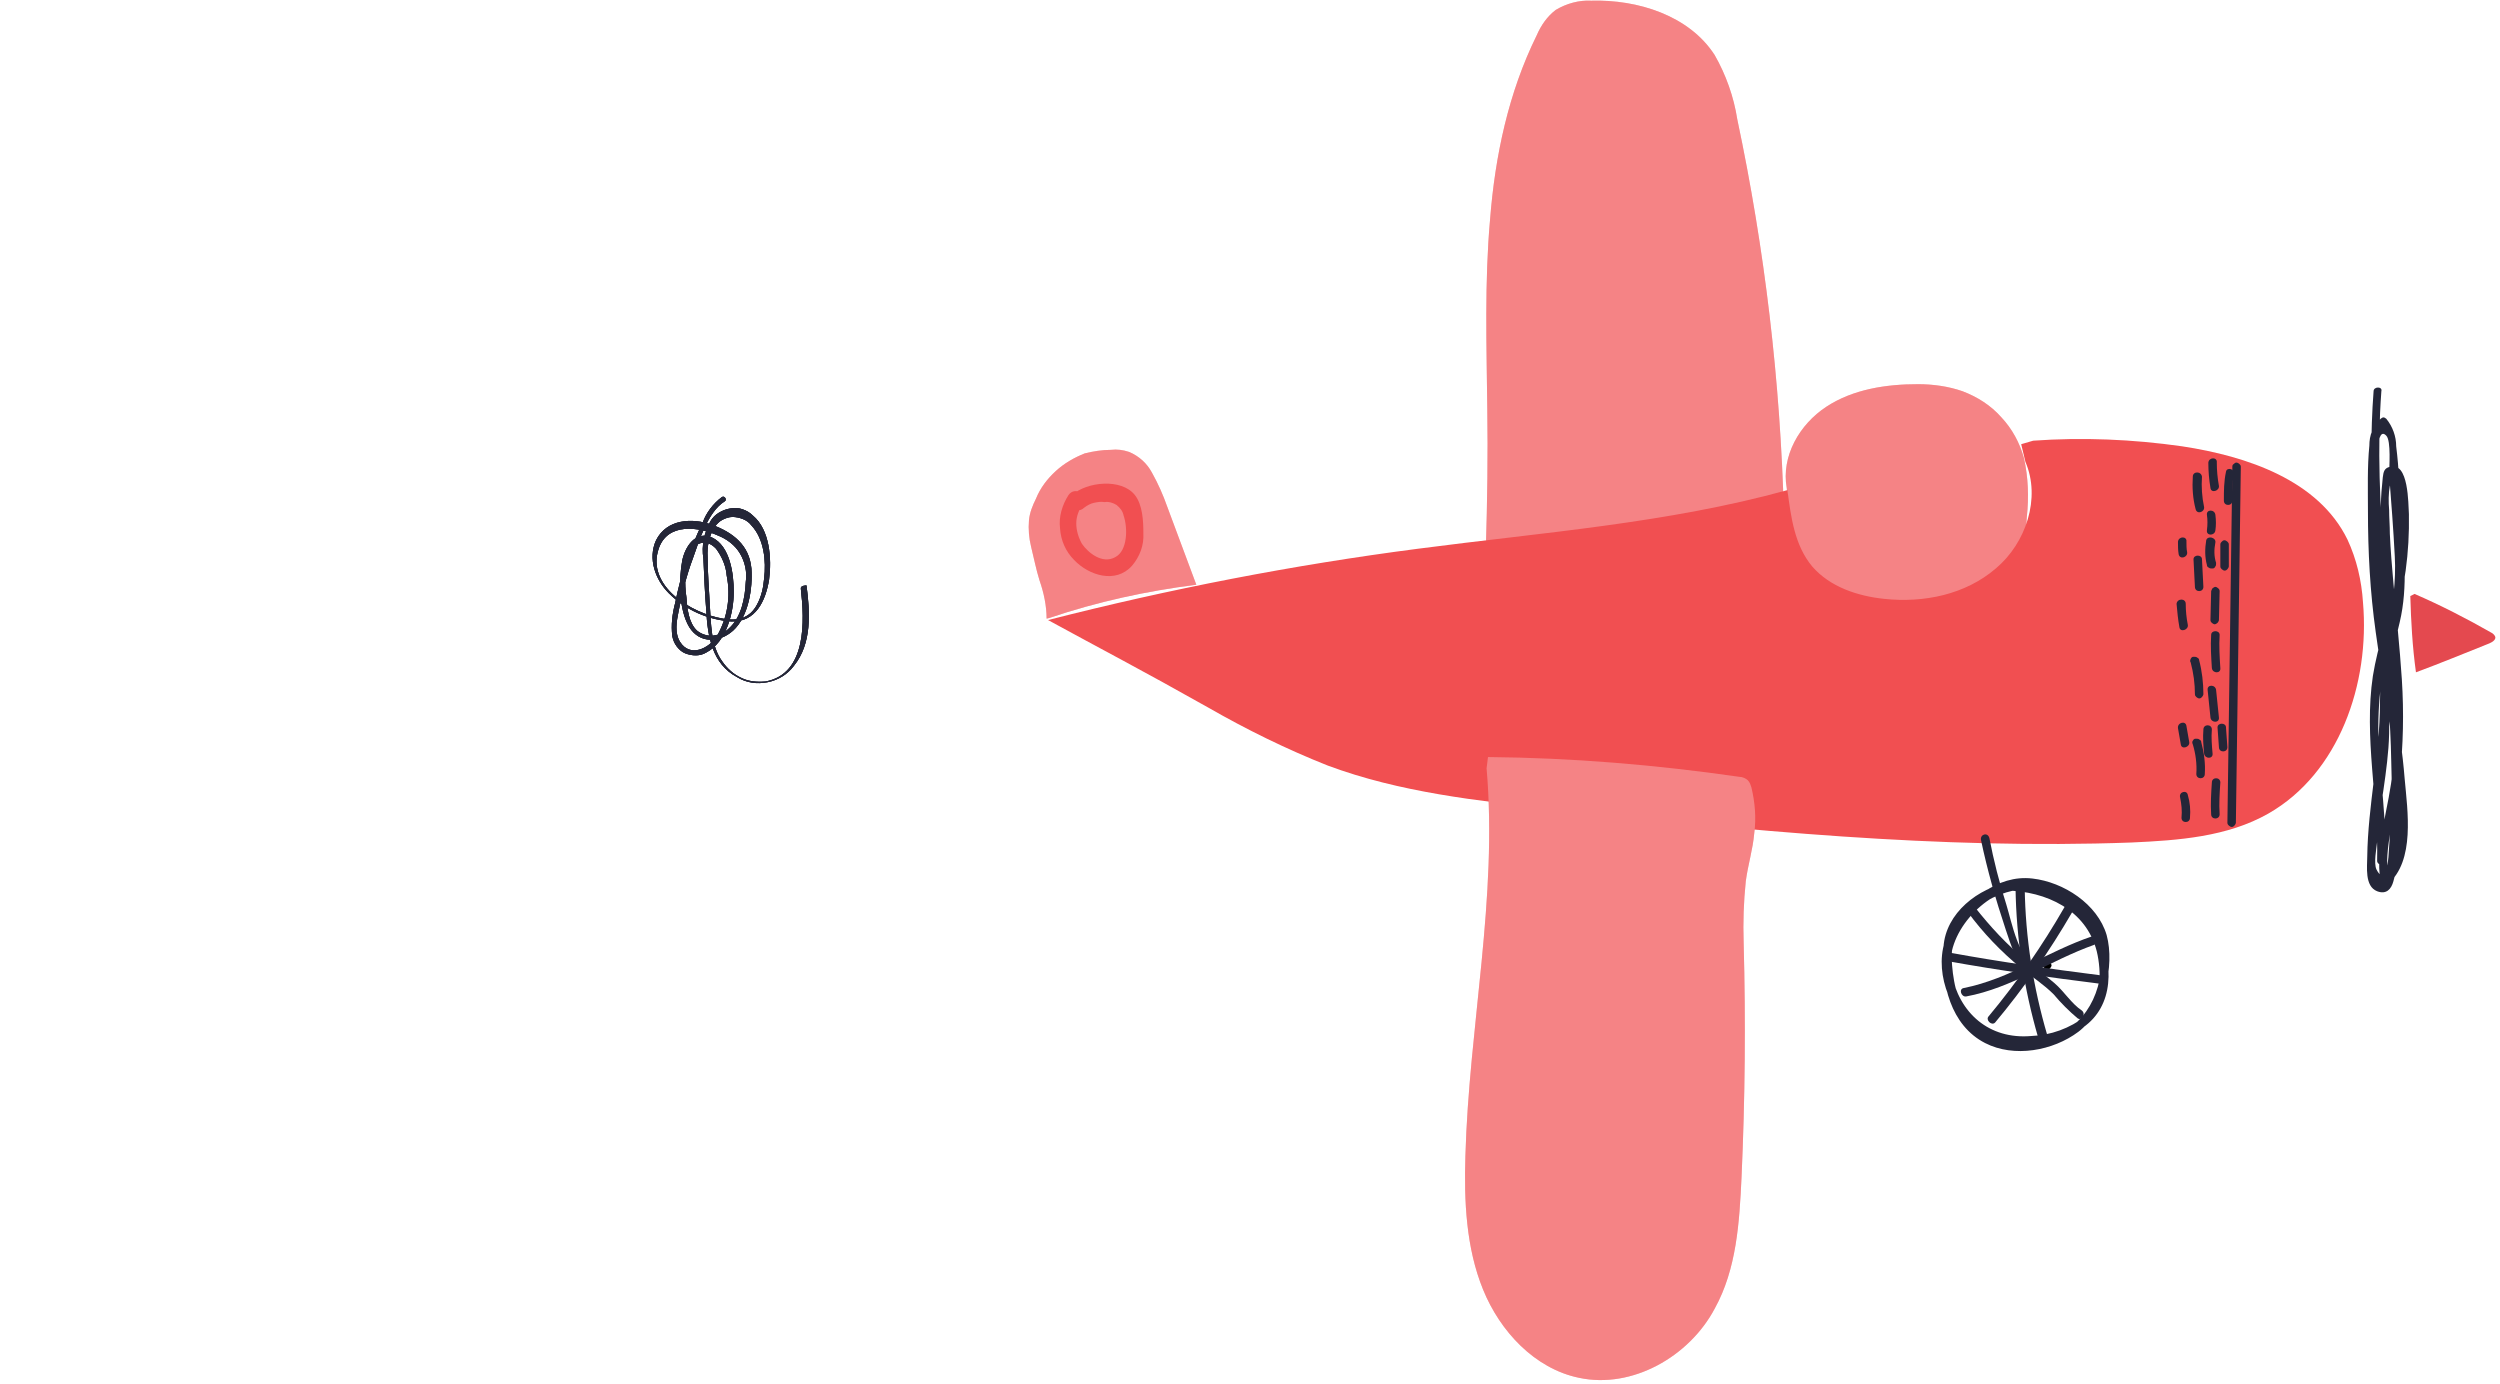 <?xml version="1.0" encoding="utf-8"?>
<!-- Generator: Adobe Illustrator 23.0.1, SVG Export Plug-In . SVG Version: 6.00 Build 0)  -->
<svg version="1.1" id="planeSvg" xmlns="http://www.w3.org/2000/svg" xmlns:xlink="http://www.w3.org/1999/xlink" x="0px" y="0px"
	 viewBox="0 0 354 196" style="enable-background:new 0 0 354 196;" xml:space="preserve">
<style type="text/css">
	#planeSvg .st0{fill:#F14F51;}
	#planeSvg .st1{opacity:0.3;fill:#FFFFFF;enable-background:new    ;}
	#planeSvg .st2{fill:#E4494F;}
	#planeSvg .st3{fill:#242638; opacity:1;}
</style>
<path class="st0" d="M210.4,77.6c0.2-6.6,0.3-13.2,0.2-19.7c-0.1-9-0.4-18,0.4-26.9c0.7-8.9,2.6-17.9,6.6-26
	c0.6-1.4,1.5-2.7,2.7-3.6c1.5-0.9,3.3-1.4,5-1.3c6.6-0.2,13.9,2.1,17.5,7.7c1.6,2.8,2.7,5.9,3.2,9.1c3.9,18.4,6.1,37.1,6.6,55.8
	c-13.9,2.8-27.9,4.9-42.1,6.3L210.4,77.6z"/>
<path class="st1" d="M210.4,77.6c0.2-6.6,0.3-13.2,0.2-19.7c-0.1-9-0.4-18,0.4-26.9c0.7-8.9,2.6-17.9,6.6-26
	c0.6-1.4,1.5-2.7,2.7-3.6c1.5-0.9,3.3-1.4,5-1.3c6.6-0.2,13.9,2.1,17.5,7.7c1.6,2.8,2.7,5.9,3.2,9.1c3.9,18.4,6.1,37.1,6.6,55.8
	c-13.9,2.8-27.9,4.9-42.1,6.3L210.4,77.6z"/>
<path class="st0" d="M253,69.1c-0.8-4.5,1.8-9,5.6-11.5c3.8-2.5,8.5-3.2,13-3.2c2.1,0,4.3,0.3,6.3,1c2.1,0.8,4,2,5.5,3.7
	c1.5,1.6,2.6,3.6,3.2,5.8c0.6,2.7,0.7,5.5,0.4,8.3l-0.3,4.6l-0.4,7.6c0,0.3-0.1,0.6-0.2,0.8c-0.2,0.3-0.5,0.4-0.9,0.5
	c-9.1,2.7-18.9,2.3-28.4,1.3c-0.6,0-1.2-0.2-1.7-0.5c-0.3-0.3-0.6-0.8-0.7-1.2c-1-2.7-0.7-5.7-0.7-8.6C253.6,74.7,253,69.1,253,69.1
	z"/>
<path class="st1" d="M253,69.1c-0.8-4.5,1.8-9,5.6-11.5c3.8-2.5,8.5-3.2,13-3.2c2.1,0,4.3,0.3,6.3,1c2.1,0.8,4,2,5.5,3.7
	c1.5,1.6,2.6,3.6,3.2,5.8c0.6,2.7,0.7,5.5,0.4,8.3l-0.3,4.6l-0.4,7.6c0,0.3-0.1,0.6-0.2,0.8c-0.2,0.3-0.5,0.4-0.9,0.5
	c-9.1,2.7-18.9,2.3-28.4,1.3c-0.6,0-1.2-0.2-1.7-0.5c-0.3-0.3-0.6-0.8-0.7-1.2c-1-2.7-0.7-5.7-0.7-8.6C253.6,74.7,253,69.1,253,69.1
	z"/>
<path class="st0" d="M287.9,62.4c7-0.5,14.1-0.2,21.1,0.8c9.2,1.4,19.3,4.8,23.4,13.2c1.3,2.8,2,5.8,2.2,8.9
	c1,11.5-3.4,24.2-13.4,29.9c-5.8,3.3-12.7,3.8-19.4,4.1c-27.3,1-54.5-1.7-81.7-4.7c-10.9-1.2-21.9-2.4-32.1-6.2
	c-5.8-2.3-11.5-5.1-16.9-8.2c-9.4-5.3-15.2-8.3-22.7-12.4c17.2-4.4,34.7-7.8,52.4-10.1c17.5-2.3,35.3-3.6,52.3-8.3
	c0.5,3.8,1,7.8,3.5,10.8c2.5,2.9,6.4,4.2,10.2,4.6c5.6,0.6,11.5-0.6,15.8-4.3c4.3-3.6,6.4-10,4.2-15.1l-0.6-2.5L287.9,62.4z"/>
<path class="st0" d="M210.7,107.2c11.9,0.1,23.8,1.1,35.6,2.8c0.4,0,0.9,0.2,1.2,0.5c0.3,0.3,0.4,0.7,0.5,1c0.5,2.1,0.7,4.3,0.4,6.5
	c-0.2,2.3-0.9,4.5-1.2,6.8c-0.3,2.9-0.4,5.8-0.3,8.7c0.3,11.1,0.2,22.1-0.3,33.2c-0.3,6.4-0.7,13-3.8,18.6
	c-3.6,6.8-11.7,11.4-19.2,9.8c-6.3-1.3-11.2-6.6-13.6-12.5c-2.4-5.9-2.7-12.5-2.5-18.9c0.5-18.3,4.6-36.6,3-54.9L210.7,107.2z"/>
<path class="st1" d="M210.7,107.2c11.9,0.1,23.8,1.1,35.6,2.8c0.4,0,0.9,0.2,1.2,0.5c0.3,0.3,0.4,0.7,0.5,1c0.5,2.1,0.7,4.3,0.4,6.5
	c-0.2,2.3-0.9,4.5-1.2,6.8c-0.3,2.9-0.4,5.8-0.3,8.7c0.3,11.1,0.2,22.1-0.3,33.2c-0.3,6.4-0.7,13-3.8,18.6
	c-3.6,6.8-11.7,11.4-19.2,9.8c-6.3-1.3-11.2-6.6-13.6-12.5c-2.4-5.9-2.7-12.5-2.5-18.9c0.5-18.3,4.6-36.6,3-54.9L210.7,107.2z"/>
<path class="st0" d="M148.2,87.6c0-1.8-0.4-3.7-1-5.4c-0.5-1.6-0.8-3.2-1.2-4.8c-0.3-1.2-0.4-2.5-0.3-3.7c0.1-1.1,0.5-2.1,1-3.1
	c0.6-1.5,1.6-2.8,2.8-3.9c1.2-1.1,2.6-1.9,4.1-2.5c1.2-0.3,2.5-0.5,3.7-0.5c0.9-0.1,1.7,0,2.6,0.3c1.4,0.6,2.5,1.6,3.2,2.9
	c0.9,1.6,1.6,3.2,2.2,4.9l4.1,11c-7.1,0.9-14,2.4-20.8,4.7L148.2,87.6z"/>
<path class="st1" d="M148.2,87.6c0-1.8-0.4-3.7-1-5.4c-0.5-1.6-0.8-3.2-1.2-4.8c-0.3-1.2-0.4-2.5-0.3-3.7c0.1-1.1,0.5-2.1,1-3.1
	c0.6-1.5,1.6-2.8,2.8-3.9c1.2-1.1,2.6-1.9,4.1-2.5c1.2-0.3,2.5-0.5,3.7-0.5c0.9-0.1,1.7,0,2.6,0.3c1.4,0.6,2.5,1.6,3.2,2.9
	c0.9,1.6,1.6,3.2,2.2,4.9l4.1,11c-7.1,0.9-14,2.4-20.8,4.7L148.2,87.6z"/>
<path class="st2" d="M341.3,84.4c0.1,3.6,0.3,7.2,0.8,10.8c3.5-1.3,6.9-2.7,10.4-4.1c0.5-0.2,1-0.6,0.8-1c-0.1-0.2-0.3-0.4-0.5-0.5
	c-3.5-2-7.2-3.9-10.9-5.5L341.3,84.4z"/>
<path class="st3 plane-propeller" d="M336.1,55.4c-0.9,11.8,0.3,23.5,1.4,35.3c0.5,5.7,1,11.4,1.1,17.1c0.1,3,0.1,6-0.1,9.1
	c-0.1,1.5-0.2,3-0.3,4.5c-0.1,1.1-0.6,3.9-1.7,1.7c-0.4-0.9,0-2.9,0.1-3.9c0.1-1.8,0.4-3.6,0.6-5.4c0.4-2.6,0.8-5.3,1-7.9
	c0.2-2.6,0.1-5.4,0.1-8c0.2-3.3,0.7-6.6,1.5-9.8c1.2-5.1,0.6-10.2,0.2-15.4c-0.2-3.2-0.3-6.3-0.7-9.5c0-1.4-0.5-2.8-1.4-3.9
	c-0.1-0.1-0.3-0.2-0.4-0.2s-0.3,0.1-0.4,0.2c-0.5,0.5-0.9,1.1-1.2,1.7c-0.3,0.7-0.4,1.4-0.4,2.1c-0.3,3-0.2,6.2-0.2,9.2
	c0,5.8,0.3,11.5,1.1,17.2c0.8,5.8,1.9,11.5,2.5,17.3c0.4,3.1,0.6,6.2,0.6,9.3c0,2.9,0.1,6.2-2.3,8.2l1,0.3
	c-0.8-4.6,1.2-9.8,1.6-14.4c0.5-4.7,0.6-9.3,0.3-14c-0.3-4.6-0.8-9.2-1.2-13.7c-0.2-2.3-0.4-4.6-0.5-6.9c0-1.2-0.1-2.3-0.1-3.4
	c-0.1-1.1-0.1-2.3,0.1-3.4c1.2-2,1.3,2.9,1.3,2.8c0.1,1.2,0.2,2.3,0.2,3.5c0,2.6-0.3,5.3-0.8,7.8c-0.9,4.3-2.4,8.5-3.1,12.8
	c-1.3,8.7,0.8,17.5,0.6,26.2c0,0.2,0.1,0.3,0.2,0.4c0.1,0.1,0.3,0.2,0.4,0.2c0.2,0,0.3-0.1,0.4-0.2c0.1-0.1,0.2-0.3,0.2-0.4
	c0.1-5.7-0.7-11.3-1-17c-0.2-5.5,0.5-11,2.1-16.3c1.6-5.1,2.3-10.4,2.2-15.8c-0.1-1.4,0-7.5-2.7-6.7c-0.8,0.2-0.9,0.7-1,1.5
	c-0.3,2.7-0.4,5.3-0.1,8c0.2,5.5,0.9,11.1,1.4,16.6c0.5,5.6,0.6,11.2,0.1,16.8c-0.4,5.1-2.6,10.8-1.7,15.9c0.1,0.5,0.7,0.5,1,0.3
	c3.9-3.3,2.8-10.4,2.4-14.9c-0.6-7.5-2.2-15-3.1-22.5c-0.8-7.3-1.1-14.6-0.8-21.9c0-0.4-0.1-5.7,1.3-4.2c0.7,0.7,0.4,4.6,0.4,5.5
	c0.3,3.9,0.6,7.7,0.8,11.6c0.4,7-2.1,13.6-2.1,20.7c0,7.4-1.7,14.5-1.8,21.8c0,1.4-0.4,4.2,1.4,4.9c1.3,0.5,2-0.3,2.3-1.4
	c0.8-2.8,0.7-6.3,0.8-9.2c0.1-3.8,0.1-7.6-0.1-11.3c-0.8-16.3-3.6-32.6-2.4-48.9C337.4,54.7,336.1,54.7,336.1,55.4L336.1,55.4z"/>
<path d="M289.9,137.3c0.2,0,0.3-0.1,0.4-0.2c0.1-0.1,0.2-0.3,0.2-0.4s-0.1-0.3-0.2-0.4c-0.1-0.1-0.3-0.2-0.4-0.2s-0.3,0.1-0.4,0.2
	c-0.1,0.1-0.2,0.3-0.2,0.4s0.1,0.3,0.2,0.4C289.6,137.2,289.8,137.3,289.9,137.3z"/>
<path class="st3" d="M280.5,118.9c0.9,4.3,2.1,8.5,3.5,12.7c0.8,2.3,1.5,5.2,3.9,6.4c0.7,0.3,1.3-0.7,0.6-1
	c-2.7-1.2-3.6-6.3-4.4-8.9c-1-3.1-1.8-6.3-2.4-9.4C281.5,117.8,280.4,118.1,280.5,118.9z"/>
<path class="st3" d="M284.7,124.9c-4.6,0.8-9.2,4.4-9.5,9.2c-0.4,5.1,1,11.1,5.9,13.6c4.1,2.1,9.6,1.1,13.2-1.6
	c3.6-2.7,5.2-9.3,4-13.7c-1.3-4.4-6.1-7.5-10.5-8c-5-0.6-9.4,3.2-11.7,7.3c-2.5,4.3-0.7,10.6,3,13.8c3.7,3.2,9.7,2.8,14,1
	c5.5-2.3,6.4-7.8,4.7-13.1c-1.9-5.9-8-8.5-13.7-8.5c-0.2,0-0.3,0.1-0.4,0.2c-0.1,0.1-0.2,0.3-0.2,0.4c0,0.2,0.1,0.3,0.2,0.4
	c0.1,0.1,0.3,0.2,0.4,0.2c5.6,0.1,11.3,2.7,12.8,8.6c0.7,2.9,0.7,7.2-1.6,9.2c-2.2,1.7-4.9,2.7-7.7,2.8c-5.9,0.5-10.2-3.2-11.3-9
	c-1-5.3,4.6-11.5,9.8-12c5.7-0.5,11.5,4.1,11.5,9.9c0,5.8-2.9,10.5-8.7,11.8c-6.1,1.4-11.1-2.3-12.2-8.5c-0.5-2.8-0.7-6.5,1.4-8.8
	c1.9-2,4.3-3.4,7-4C285.8,126,285.5,124.8,284.7,124.9L284.7,124.9z"/>
<path class="st3" d="M285.4,125.7c0.1,7.2,1.2,14.3,3.2,21.2c0,0.2,0.1,0.3,0.3,0.4c0.1,0.1,0.3,0.1,0.5,0.1s0.3-0.1,0.4-0.3
	c0.1-0.1,0.1-0.3,0.1-0.5c-2-6.8-3.1-13.8-3.2-20.9c0-0.2-0.1-0.3-0.2-0.4c-0.1-0.1-0.3-0.2-0.4-0.2c-0.2,0-0.3,0.1-0.4,0.2
	C285.4,125.4,285.4,125.6,285.4,125.7z"/>
<path class="st3" d="M282.5,144.8c4.1-4.9,7.7-10.1,10.9-15.6c0.1-0.1,0.1-0.3,0.1-0.5c0-0.2-0.1-0.3-0.3-0.4
	c-0.1-0.1-0.3-0.1-0.5-0.1c-0.2,0-0.3,0.1-0.4,0.3c-3.1,5.4-6.7,10.6-10.7,15.4C281.1,144.4,282,145.3,282.5,144.8L282.5,144.8z"/>
<path class="st3" d="M278.6,129.1c2.2,3,4.7,5.6,7.6,8c1.5,1.2,3.2,2.3,4.6,3.7c1,1.2,2.2,2.4,3.4,3.4c0.6,0.4,1.2-0.6,0.6-1.1
	c-1.5-1-2.5-2.7-3.9-3.9c-1.4-1.2-2.6-2-3.9-3.1c-2.8-2.3-5.2-4.9-7.4-7.7C279.2,127.8,278.2,128.5,278.6,129.1z"/>
<path class="st3" d="M278.4,141.1c6.5-1.2,11.9-5.1,18.1-7.3c0.7-0.3,0.4-1.4-0.3-1.2c-6.2,2.1-11.6,6-18.1,7.3
	C277.3,140,277.7,141.2,278.4,141.1z"/>
<path class="st3" d="M275.8,136.1c7.2,1.3,14.4,2.3,21.6,3.2c0.8,0.1,0.8-1.1,0-1.2c-7.1-0.9-14.2-1.9-21.3-3.2
	C275.4,134.8,275.1,135.9,275.8,136.1L275.8,136.1z"/>
<path class="st0" d="M153.5,71.9c0.4-0.3,0.9-0.6,1.4-0.7c0.5-0.1,1-0.2,1.5-0.1c0.6-0.1,1.2,0.1,1.7,0.4c0.5,0.4,0.9,0.9,1,1.5
	c0.6,1.7,0.6,5-1.2,5.9c-1.8,1-3.8-0.6-4.7-1.9c-0.5-0.9-0.8-1.9-0.8-2.9c0-1,0.4-2,1-2.8c0.8-1.3-1.2-2.5-2.1-1.2
	c-0.9,1.4-1.4,3.1-1.2,4.7c0.1,1.7,0.8,3.3,2,4.5c2.1,2.2,5.9,3.4,8.2,0.8c1.1-1.3,1.7-2.9,1.6-4.6c0-1.7-0.1-4-1.2-5.4
	c-1.9-2.4-6.8-1.9-8.9,0C150.6,71.3,152.4,73,153.5,71.9L153.5,71.9z"/>
<path class="st3" d="M316.1,66.1l-0.7,50.4c0,0.2,0.1,0.3,0.2,0.4c0.1,0.1,0.3,0.2,0.4,0.2c0.2,0,0.3-0.1,0.4-0.2
	c0.1-0.1,0.2-0.3,0.2-0.4l0.7-50.4c0-0.2-0.1-0.3-0.2-0.4c-0.1-0.1-0.3-0.2-0.4-0.2c-0.2,0-0.3,0.1-0.4,0.2
	C316.1,65.8,316.1,66,316.1,66.1z"/>
<path class="st3" d="M315.2,66.8c-0.3,1.4-0.3,2.7-0.3,4.1c0,0.8,1.2,0.8,1.2,0c-0.1-1.3,0-2.5,0.2-3.8
	C316.5,66.4,315.3,66.1,315.2,66.8L315.2,66.8z"/>
<path class="st3" d="M312.7,65.5c0,1.2,0.1,2.4,0.3,3.6c0.1,0.8,1.3,0.4,1.2-0.3c-0.2-1.1-0.3-2.2-0.3-3.3
	C314,64.7,312.8,64.7,312.7,65.5L312.7,65.5z"/>
<path class="st3" d="M310.5,67.5c-0.1,1.5,0,3.1,0.4,4.6c0.2,0.8,1.3,0.4,1.2-0.3c-0.3-1.4-0.4-2.9-0.3-4.3
	C311.7,66.7,310.5,66.7,310.5,67.5L310.5,67.5z"/>
<path class="st3" d="M312.5,72.9c0.1,0.7,0.1,1.4,0,2.2c-0.1,0.8,1.1,0.8,1.2,0c0.1-0.7,0.1-1.4,0-2.2
	C313.6,72.1,312.4,72.1,312.5,72.9z"/>
<path class="st3" d="M314.4,77.1v3.1c0,0.2,0.1,0.3,0.2,0.4c0.1,0.1,0.3,0.2,0.4,0.2c0.2,0,0.3-0.1,0.4-0.2c0.1-0.1,0.2-0.3,0.2-0.4
	v-3.1c0-0.2-0.1-0.3-0.2-0.4c-0.1-0.1-0.3-0.2-0.4-0.2c-0.2,0-0.3,0.1-0.4,0.2C314.5,76.8,314.4,76.9,314.4,77.1z"/>
<path class="st3" d="M312.4,76.5c-0.2,1.2-0.2,2.4,0.1,3.5c0,0.2,0.1,0.3,0.3,0.4c0.1,0.1,0.3,0.1,0.5,0.1c0.2,0,0.3-0.1,0.4-0.3
	c0.1-0.1,0.1-0.3,0.1-0.5c-0.3-0.9-0.3-1.9-0.1-2.9C313.8,76.1,312.6,75.8,312.4,76.5z"/>
<path class="st3" d="M310.6,79.2l0.2,3.9c0,0.8,1.2,0.8,1.2,0l-0.2-3.9C311.8,78.5,310.6,78.5,310.6,79.2z"/>
<path class="st3" d="M308.4,76.7c0,0.6,0,1.2,0.1,1.8c0.2,0.8,1.3,0.4,1.2-0.3c-0.1-0.5-0.1-1-0.1-1.5
	C309.7,75.9,308.5,75.9,308.4,76.7L308.4,76.7z"/>
<path class="st3" d="M313.1,83.7l-0.1,4.1c0,0.2,0.1,0.3,0.2,0.4c0.1,0.1,0.3,0.2,0.4,0.2s0.3-0.1,0.4-0.2c0.1-0.1,0.2-0.3,0.2-0.4
	l0.1-4.1c0-0.2-0.1-0.3-0.2-0.4c-0.1-0.1-0.3-0.2-0.4-0.2s-0.3,0.1-0.4,0.2C313.2,83.4,313.2,83.5,313.1,83.7L313.1,83.7z"/>
<path class="st3" d="M308.2,85.5c0.1,1.1,0.2,2.2,0.4,3.3c0.1,0.8,1.3,0.4,1.2-0.3c-0.2-1-0.3-2-0.3-3
	C309.5,84.7,308.3,84.7,308.2,85.5L308.2,85.5z"/>
<path class="st3" d="M313.1,89.9c-0.1,1.6,0,3.1,0.1,4.7c0.1,0.8,1.3,0.8,1.2,0c-0.1-1.6-0.2-3.1-0.1-4.7
	C314.3,89.2,313.1,89.2,313.1,89.9z"/>
<path class="st3" d="M310.2,93.8c0.4,1.5,0.6,3,0.6,4.5c0,0.2,0.1,0.3,0.2,0.4c0.1,0.1,0.3,0.2,0.4,0.2c0.2,0,0.3-0.1,0.4-0.2
	c0.1-0.1,0.2-0.3,0.2-0.4c0-1.6-0.2-3.3-0.6-4.8c0-0.2-0.1-0.3-0.3-0.4c-0.1-0.1-0.3-0.1-0.5-0.1c-0.2,0-0.3,0.1-0.4,0.3
	C310.1,93.5,310.1,93.7,310.2,93.8L310.2,93.8z"/>
<path class="st3" d="M312.6,97.7l0.4,3.9c0.1,0.8,1.3,0.8,1.2,0l-0.4-3.9C313.7,96.9,312.5,96.9,312.6,97.7z"/>
<path class="st3" d="M314,103l0.2,2.8c0,0.8,1.2,0.8,1.2,0l-0.2-2.8C315.2,102.3,314,102.3,314,103z"/>
<path class="st3" d="M312,103.3c-0.1,1.2,0,2.3,0.1,3.4c0.1,0.8,1.3,0.8,1.2,0c-0.1-1.1-0.2-2.3-0.1-3.4
	C313.2,102.5,312,102.5,312,103.3z"/>
<path class="st3" d="M310.5,105.4c0.4,1.3,0.6,2.8,0.5,4.2c0,0.8,1.2,0.8,1.2,0c0.1-1.5-0.1-3-0.5-4.5c0-0.2-0.1-0.3-0.3-0.4
	c-0.1-0.1-0.3-0.1-0.5-0.1c-0.2,0-0.3,0.1-0.4,0.3C310.4,105,310.4,105.2,310.5,105.4L310.5,105.4z"/>
<path class="st3" d="M308.4,103.1l0.4,2.3c0.1,0.8,1.3,0.4,1.2-0.3l-0.4-2.3C309.5,102,308.3,102.3,308.4,103.1L308.4,103.1z"/>
<path class="st3" d="M308.7,112.9c0.2,1,0.3,1.9,0.2,2.9c0,0.8,1.2,0.8,1.2,0c0.1-1.1,0-2.2-0.3-3.2
	C309.7,111.8,308.5,112.1,308.7,112.9L308.7,112.9z"/>
<path class="st3" d="M313.2,110.8c-0.1,1.5-0.2,3-0.1,4.5c0,0.8,1.2,0.8,1.2,0c-0.1-1.5,0-3,0.1-4.5
	C314.4,110,313.2,110,313.2,110.8z"/>
<g class="plane-smoke">
	<path class="st3" d="M113.4,83.4c0.5,4.4,0.9,12-5,13.1c-1.2,0.1-2.4,0-3.4-0.5c-1.1-0.5-2-1.3-2.7-2.3c-1.7-2.3-1.6-5.5-1.8-8.2
		c-0.1-2.2-0.3-4.4-0.3-6.6c-0.1-1.5,0.2-3,1-4.3c0.3-0.4,0.7-0.8,1.1-1s0.9-0.4,1.4-0.4c0.5,0,1,0.1,1.5,0.3
		c0.5,0.2,0.9,0.5,1.2,0.9c1.8,1.9,2.1,5.1,1.8,7.5c-0.1,1.3-0.4,2.6-1,3.7c-1,1.9-2.7,2.4-4.8,2c-4.4-0.7-11-4.6-9.1-10
		c1.3-3.6,5.6-3,8.3-1.8c1.3,0.5,2.5,1.4,3.2,2.6s1,2.6,0.8,4c-0.1,2.2-0.6,5-2.4,6.6c-0.6,0.6-1.4,0.9-2.2,1
		c-0.8,0.1-1.7-0.2-2.3-0.7c-1.2-1.1-1.4-3.2-1.5-4.7c-0.3-2-0.2-4,0.3-5.9c0.7-1.8,2.4-2.6,3.9-1c0.8,1.1,1.4,2.4,1.5,3.8
		c0.6,3,0.1,6-1.4,8.6c-1.2,1.8-3.8,3-5.2,0.8c-0.8-1.3-0.5-2.9-0.2-4.4c0.5-2.5,1.1-5,2-7.4c0.9-2.5,2.1-6.6,4.5-8.1
		c0.4-0.2,0-0.9-0.4-0.6c-1.2,0.9-2.2,2.2-2.7,3.6c-0.9,1.8-1.6,3.6-2.3,5.5c-0.7,1.9-1.2,3.9-1.6,5.9c-0.4,1.5-0.6,3.1-0.4,4.7
		c0.1,0.5,0.3,1,0.6,1.4c0.3,0.4,0.7,0.8,1.2,1c0.5,0.2,1,0.3,1.5,0.3c0.5,0,1-0.1,1.5-0.4c2.9-1.5,3.9-5.7,3.9-8.6
		c0-2.5-0.5-6.5-3.1-7.7c-2.3-1-3.8,1.3-4.2,3.3c-0.5,2.7-0.5,6.9,1,9.4c1.5,2.4,4.3,2.2,6.2,0.5c2.2-2,2.8-6,2.6-8.8
		c-0.3-3.3-2.6-5.1-5.6-6.2c-2.8-1-6.4-0.8-7.9,2.2c-1.2,2.6-0.1,5.6,1.8,7.5c2.4,2.4,5.6,3.8,8.9,4c3.4,0.1,4.8-2.9,5.3-5.9
		c0.4-3,0.1-7.1-2.3-9.1c-0.4-0.4-0.9-0.7-1.5-0.9s-1.1-0.2-1.7-0.1c-0.6,0.1-1.1,0.3-1.6,0.6c-0.5,0.3-0.9,0.7-1.2,1.2
		c-0.9,1.6-1.3,3.5-1,5.3c0.1,2.4,0.2,4.8,0.4,7.3c0.2,3.7,0.8,7.6,4.4,9.5c1.3,0.8,2.8,1,4.3,0.7c1.5-0.3,2.8-1.1,3.7-2.3
		c2.6-3.2,2.3-7.6,1.8-11.4C114.1,82.9,113.3,82.9,113.4,83.4L113.4,83.4z"/>
        <path class="st3" d="M113.4,83.4c0.5,4.4,0.9,12-5,13.1c-1.2,0.1-2.4,0-3.4-0.5c-1.1-0.5-2-1.3-2.7-2.3c-1.7-2.3-1.6-5.5-1.8-8.2
		c-0.1-2.2-0.3-4.4-0.3-6.6c-0.1-1.5,0.2-3,1-4.3c0.3-0.4,0.7-0.8,1.1-1s0.9-0.4,1.4-0.4c0.5,0,1,0.1,1.5,0.3
		c0.5,0.2,0.9,0.5,1.2,0.9c1.8,1.9,2.1,5.1,1.8,7.5c-0.1,1.3-0.4,2.6-1,3.7c-1,1.9-2.7,2.4-4.8,2c-4.4-0.7-11-4.6-9.1-10
		c1.3-3.6,5.6-3,8.3-1.8c1.3,0.5,2.5,1.4,3.2,2.6s1,2.6,0.8,4c-0.1,2.2-0.6,5-2.4,6.6c-0.6,0.6-1.4,0.9-2.2,1
		c-0.8,0.1-1.7-0.2-2.3-0.7c-1.2-1.1-1.4-3.2-1.5-4.7c-0.3-2-0.2-4,0.3-5.9c0.7-1.8,2.4-2.6,3.9-1c0.8,1.1,1.4,2.4,1.5,3.8
		c0.6,3,0.1,6-1.4,8.6c-1.2,1.8-3.8,3-5.2,0.8c-0.8-1.3-0.5-2.9-0.2-4.4c0.5-2.5,1.1-5,2-7.4c0.9-2.5,2.1-6.6,4.5-8.1
		c0.4-0.2,0-0.9-0.4-0.6c-1.2,0.9-2.2,2.2-2.7,3.6c-0.9,1.8-1.6,3.6-2.3,5.5c-0.7,1.9-1.2,3.9-1.6,5.9c-0.4,1.5-0.6,3.1-0.4,4.7
		c0.1,0.5,0.3,1,0.6,1.4c0.3,0.4,0.7,0.8,1.2,1c0.5,0.2,1,0.3,1.5,0.3c0.5,0,1-0.1,1.5-0.4c2.9-1.5,3.9-5.7,3.9-8.6
		c0-2.5-0.5-6.5-3.1-7.7c-2.3-1-3.8,1.3-4.2,3.3c-0.5,2.7-0.5,6.9,1,9.4c1.5,2.4,4.3,2.2,6.2,0.5c2.2-2,2.8-6,2.6-8.8
		c-0.3-3.3-2.6-5.1-5.6-6.2c-2.8-1-6.4-0.8-7.9,2.2c-1.2,2.6-0.1,5.6,1.8,7.5c2.4,2.4,5.6,3.8,8.9,4c3.4,0.1,4.8-2.9,5.3-5.9
		c0.4-3,0.1-7.1-2.3-9.1c-0.4-0.4-0.9-0.7-1.5-0.9s-1.1-0.2-1.7-0.1c-0.6,0.1-1.1,0.3-1.6,0.6c-0.5,0.3-0.9,0.7-1.2,1.2
		c-0.9,1.6-1.3,3.5-1,5.3c0.1,2.4,0.2,4.8,0.4,7.3c0.2,3.7,0.8,7.6,4.4,9.5c1.3,0.8,2.8,1,4.3,0.7c1.5-0.3,2.8-1.1,3.7-2.3
		c2.6-3.2,2.3-7.6,1.8-11.4C114.1,82.9,113.3,82.9,113.4,83.4L113.4,83.4z"/>
        <path class="st3" d="M113.4,83.4c0.5,4.4,0.9,12-5,13.1c-1.2,0.1-2.4,0-3.4-0.5c-1.1-0.5-2-1.3-2.7-2.3c-1.7-2.3-1.6-5.5-1.8-8.2
		c-0.1-2.2-0.3-4.4-0.3-6.6c-0.1-1.5,0.2-3,1-4.3c0.3-0.4,0.7-0.8,1.1-1s0.9-0.4,1.4-0.4c0.5,0,1,0.1,1.5,0.3
		c0.5,0.2,0.9,0.5,1.2,0.9c1.8,1.9,2.1,5.1,1.8,7.5c-0.1,1.3-0.4,2.6-1,3.7c-1,1.9-2.7,2.4-4.8,2c-4.4-0.7-11-4.6-9.1-10
		c1.3-3.6,5.6-3,8.3-1.8c1.3,0.5,2.5,1.4,3.2,2.6s1,2.6,0.8,4c-0.1,2.2-0.6,5-2.4,6.6c-0.6,0.6-1.4,0.9-2.2,1
		c-0.8,0.1-1.7-0.2-2.3-0.7c-1.2-1.1-1.4-3.2-1.5-4.7c-0.3-2-0.2-4,0.3-5.9c0.7-1.8,2.4-2.6,3.9-1c0.8,1.1,1.4,2.4,1.5,3.8
		c0.6,3,0.1,6-1.4,8.6c-1.2,1.8-3.8,3-5.2,0.8c-0.8-1.3-0.5-2.9-0.2-4.4c0.5-2.5,1.1-5,2-7.4c0.9-2.5,2.1-6.6,4.5-8.1
		c0.4-0.2,0-0.9-0.4-0.6c-1.2,0.9-2.2,2.2-2.7,3.6c-0.9,1.8-1.6,3.6-2.3,5.5c-0.7,1.9-1.2,3.9-1.6,5.9c-0.4,1.5-0.6,3.1-0.4,4.7
		c0.1,0.5,0.3,1,0.6,1.4c0.3,0.4,0.7,0.8,1.2,1c0.5,0.2,1,0.3,1.5,0.3c0.5,0,1-0.1,1.5-0.4c2.9-1.5,3.9-5.7,3.9-8.6
		c0-2.5-0.5-6.5-3.1-7.7c-2.3-1-3.8,1.3-4.2,3.3c-0.5,2.7-0.5,6.9,1,9.4c1.5,2.4,4.3,2.2,6.2,0.5c2.2-2,2.8-6,2.6-8.8
		c-0.3-3.3-2.6-5.1-5.6-6.2c-2.8-1-6.4-0.8-7.9,2.2c-1.2,2.6-0.1,5.6,1.8,7.5c2.4,2.4,5.6,3.8,8.9,4c3.4,0.1,4.8-2.9,5.3-5.9
		c0.4-3,0.1-7.1-2.3-9.1c-0.4-0.4-0.9-0.7-1.5-0.9s-1.1-0.2-1.7-0.1c-0.6,0.1-1.1,0.3-1.6,0.6c-0.5,0.3-0.9,0.7-1.2,1.2
		c-0.9,1.6-1.3,3.5-1,5.3c0.1,2.4,0.2,4.8,0.4,7.3c0.2,3.7,0.8,7.6,4.4,9.5c1.3,0.8,2.8,1,4.3,0.7c1.5-0.3,2.8-1.1,3.7-2.3
		c2.6-3.2,2.3-7.6,1.8-11.4C114.1,82.9,113.3,82.9,113.4,83.4L113.4,83.4z"/>
</g>
</svg>
